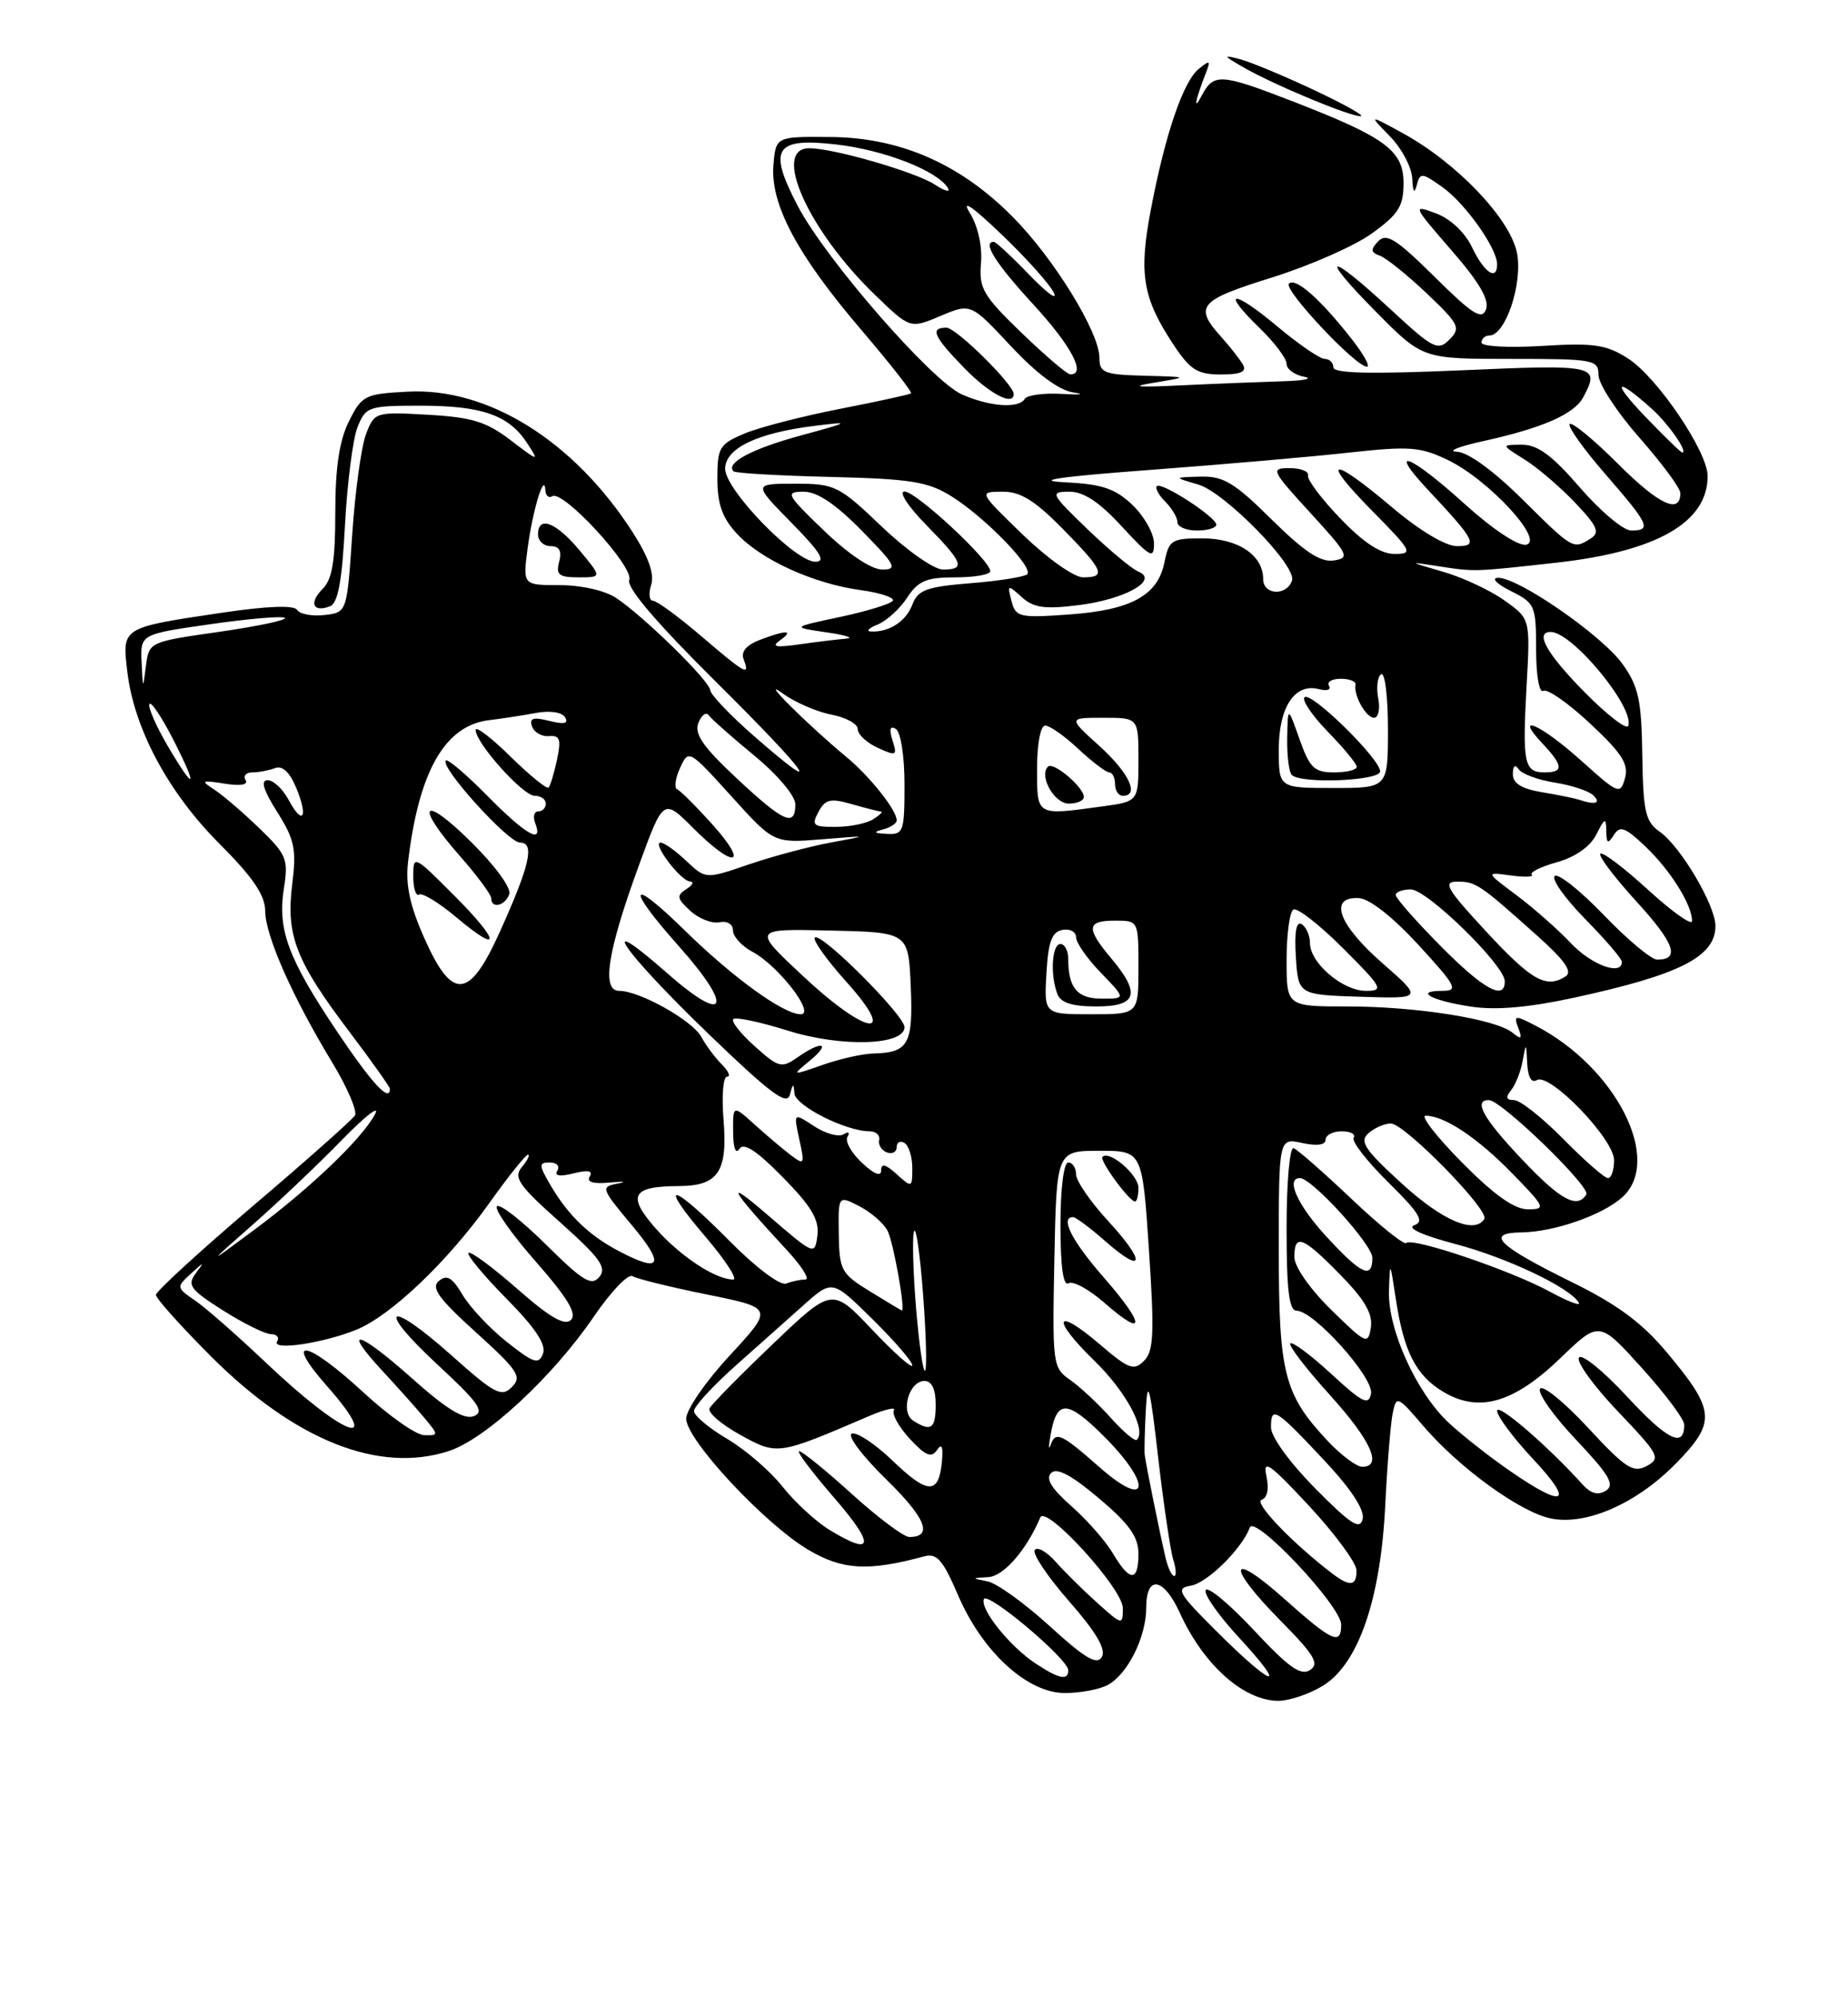 <?xml version="1.0" encoding="UTF-8" standalone="no"?>
<!DOCTYPE svg PUBLIC "-//W3C//DTD SVG 1.1//EN" "http://www.w3.org/Graphics/SVG/1.1/DTD/svg11.dtd" >
<svg xmlns="http://www.w3.org/2000/svg" xmlns:xlink="http://www.w3.org/1999/xlink" version="1.1" viewBox="0 0 237 256">
 <g >
 <path fill="currentColor"
d=" M 169.65 216.07 C 174.19 213.30 177.05 205.06 177.65 193.00 C 177.91 187.78 178.34 182.43 178.61 181.13 C 179.08 178.84 179.22 178.90 182.56 182.80 C 187.15 188.16 195.01 193.85 198.91 194.63 C 203.47 195.54 209.88 192.72 214.93 187.58 C 220.13 182.27 220.01 180.80 213.79 173.37 C 210.63 169.58 207.45 167.22 201.68 164.38 C 192.05 159.64 190.40 158.02 195.13 157.96 C 199.34 157.90 205.52 155.74 208.07 153.44 C 213.29 148.71 207.25 136.80 196.91 131.45 C 194.27 130.09 194.10 130.11 194.71 131.74 C 195.25 133.17 195.10 133.28 193.94 132.34 C 191.78 130.61 181.63 129.00 172.82 129.00 C 165.00 129.00 165.00 129.00 165.00 123.06 C 165.00 119.79 165.39 116.88 165.87 116.58 C 166.35 116.29 169.20 118.51 172.22 121.52 C 177.31 126.61 177.52 127.00 175.16 127.00 C 172.19 127.00 168.00 123.42 168.00 120.88 C 168.00 119.91 167.52 118.82 166.94 118.46 C 166.24 118.03 165.99 119.43 166.19 122.65 C 166.50 127.50 166.50 127.50 174.50 127.76 C 182.50 128.01 182.50 128.01 177.25 123.42 C 171.64 118.50 170.34 114.92 174.25 115.11 C 175.63 115.18 178.60 117.51 181.91 121.11 C 186.76 126.39 187.08 127.00 184.99 127.00 C 181.29 127.00 183.55 128.25 188.65 129.02 C 191.84 129.51 196.04 129.14 201.91 127.87 C 215.45 124.93 220.00 122.62 220.00 118.68 C 220.00 116.04 215.53 108.48 212.86 106.61 C 211.02 105.32 210.73 104.07 210.62 96.82 C 210.52 89.75 210.14 87.99 208.10 85.13 C 205.47 81.44 194.65 73.96 192.09 74.06 C 191.22 74.10 191.96 74.86 193.75 75.75 C 196.86 77.30 197.00 77.61 197.00 83.24 C 197.00 86.56 197.40 88.87 197.92 88.55 C 198.43 88.24 201.13 90.12 203.93 92.74 C 208.02 96.56 208.90 97.94 208.40 99.74 C 207.80 101.89 207.56 101.79 202.78 97.49 C 197.59 92.83 194.01 91.26 197.83 95.31 C 200.50 98.16 200.56 99.00 198.08 99.00 C 195.47 99.00 195.23 97.83 195.78 87.91 C 196.26 79.32 196.26 79.32 192.94 76.96 C 191.12 75.66 187.57 74.00 185.06 73.28 C 180.54 71.97 180.54 71.97 184.50 72.58 C 189.15 73.30 189.02 73.30 199.60 72.12 C 212.48 70.69 219.00 66.96 219.00 61.02 C 219.00 57.88 212.49 48.28 208.75 45.92 C 205.98 44.16 204.36 43.93 197.75 44.34 C 193.44 44.60 190.00 44.41 190.00 43.91 C 190.00 43.41 190.46 43.00 191.02 43.00 C 193.06 43.00 195.29 36.38 194.56 32.48 C 193.74 28.11 186.89 20.90 179.92 17.08 C 175.50 14.66 175.50 14.66 178.25 17.47 C 179.76 19.01 181.05 21.45 181.12 22.89 C 181.19 24.61 181.39 24.90 181.69 23.74 C 182.12 22.09 182.34 22.11 185.01 24.00 C 187.92 26.08 192.00 31.83 192.00 33.87 C 192.00 36.06 190.35 34.96 188.81 31.75 C 187.87 29.78 186.03 28.04 184.14 27.34 C 181.11 26.21 181.16 26.34 186.13 32.06 C 189.70 36.16 191.04 38.45 190.58 39.65 C 190.04 41.06 188.87 40.32 183.97 35.47 C 179.07 30.63 177.80 29.82 176.76 30.92 C 175.74 31.99 175.78 32.35 176.98 32.78 C 177.79 33.08 180.49 35.25 182.98 37.61 C 187.14 41.56 187.37 42.03 185.89 43.52 C 184.40 45.02 183.81 44.72 178.26 39.58 C 170.23 32.15 169.02 32.44 176.50 40.00 C 182.44 46.00 182.44 46.00 193.72 46.00 C 204.46 46.00 205.00 46.10 205.00 48.07 C 205.00 49.20 207.36 52.82 210.25 56.10 C 213.14 59.38 215.50 62.57 215.50 63.20 C 215.50 65.98 212.74 64.69 207.51 59.46 C 204.40 56.35 201.61 54.06 201.31 54.35 C 201.02 54.65 203.07 57.54 205.89 60.78 C 211.51 67.24 211.86 68.00 209.19 68.00 C 208.20 68.00 205.24 65.52 202.63 62.50 C 199.06 58.37 197.22 57.00 195.19 57.00 C 192.50 57.01 192.50 57.01 195.50 58.88 C 197.15 59.91 200.07 62.40 201.99 64.42 C 204.88 67.46 205.22 68.25 203.99 69.03 C 201.75 70.44 201.74 70.44 195.24 64.00 C 191.52 60.32 188.28 57.96 186.84 57.90 C 185.55 57.84 187.05 57.24 190.17 56.55 C 197.78 54.88 201.88 53.09 203.04 50.93 C 205.24 46.81 204.76 46.70 187.50 47.46 C 175.83 47.97 171.00 47.86 171.00 47.09 C 171.00 46.49 170.50 46.00 169.89 46.00 C 169.28 46.00 166.56 44.14 163.85 41.87 C 158.07 37.03 156.47 37.13 161.51 42.01 C 163.43 43.87 165.00 45.95 165.00 46.63 C 165.00 47.31 166.01 48.06 167.25 48.29 C 168.49 48.53 167.25 48.79 164.50 48.87 C 161.75 48.95 155.90 49.18 151.50 49.39 C 145.80 49.67 144.80 49.57 148.00 49.05 C 152.50 48.31 152.50 48.31 146.75 48.16 C 141.60 48.02 141.00 47.78 141.00 45.87 C 141.00 42.58 135.10 33.02 129.77 27.69 C 123.06 20.96 115.40 17.63 106.50 17.56 C 99.50 17.50 99.50 17.50 99.19 21.17 C 98.78 26.18 102.25 32.69 110.49 42.32 C 114.17 46.63 117.03 50.27 116.84 50.42 C 116.65 50.57 112.56 51.46 107.75 52.40 C 102.94 53.34 97.42 54.76 95.50 55.56 C 92.26 56.92 92.00 57.35 92.00 61.37 C 92.00 64.61 92.63 66.39 94.51 68.41 C 97.60 71.75 104.32 74.81 110.39 75.64 C 112.90 75.98 114.75 76.60 114.50 77.00 C 114.25 77.40 111.23 78.33 107.77 79.07 C 101.50 80.40 101.50 80.40 106.00 81.05 C 108.47 81.41 109.60 81.77 108.50 81.86 C 107.40 81.95 104.70 82.28 102.50 82.59 C 99.51 83.02 98.88 82.90 100.00 82.10 C 101.90 80.75 100.89 80.71 97.46 82.01 C 95.71 82.68 94.99 83.54 95.37 84.51 C 96.22 86.73 95.65 86.42 89.89 81.50 C 86.99 79.02 84.22 77.00 83.74 77.00 C 83.26 77.00 83.16 76.08 83.51 74.96 C 83.95 73.59 83.17 71.38 81.13 68.21 C 73.62 56.53 62.62 49.66 52.30 50.20 C 46.79 50.49 46.41 50.67 44.75 54.00 C 43.52 56.47 43.00 59.90 43.00 65.68 C 43.00 71.88 42.61 74.25 41.38 75.48 C 39.59 77.27 40.13 78.55 42.32 77.71 C 43.34 77.32 43.87 74.49 44.24 67.33 C 44.53 61.93 45.25 56.26 45.85 54.75 C 46.90 52.12 47.25 52.00 53.93 52.00 C 61.82 52.00 65.25 53.20 67.60 56.79 C 69.18 59.21 69.13 59.20 65.47 56.41 C 62.38 54.05 60.52 53.48 54.88 53.16 C 48.13 52.78 48.02 52.82 46.94 55.64 C 46.34 57.21 45.54 63.00 45.17 68.50 C 44.50 78.50 44.50 78.50 41.61 78.83 C 40.02 79.01 38.44 78.72 38.11 78.18 C 37.72 77.54 34.32 77.67 28.50 78.53 C 15.52 80.46 15.65 80.38 16.33 86.10 C 17.19 93.39 21.58 101.58 28.14 108.14 C 32.43 112.43 34.00 114.74 34.01 116.75 C 34.02 119.91 37.50 127.77 42.60 136.17 C 44.54 139.37 45.85 142.43 45.52 142.97 C 45.18 143.52 39.30 148.74 32.45 154.56 C 25.60 160.39 20.00 165.52 20.00 165.97 C 20.00 166.42 23.18 169.97 27.06 173.85 C 37.85 184.64 48.64 188.92 57.60 185.97 C 62.34 184.40 70.94 176.41 76.18 168.72 C 78.34 165.55 80.56 163.23 81.12 163.57 C 81.67 163.91 85.97 164.97 90.67 165.92 C 99.21 167.65 99.21 167.65 93.61 173.71 C 90.52 177.04 88.00 180.69 88.00 181.83 C 88.00 184.54 98.13 195.40 103.71 198.67 C 108.08 201.24 111.34 201.42 118.50 199.49 C 120.15 199.04 120.91 199.90 122.87 204.47 C 125.99 211.72 131.75 217.00 136.57 217.00 C 138.53 217.00 141.00 216.54 142.06 215.97 C 144.62 214.60 147.00 209.82 147.00 206.05 C 147.00 201.81 149.24 202.17 151.32 206.75 C 154.36 213.42 159.52 218.00 163.97 218.00 C 165.36 217.99 167.92 217.13 169.65 216.07 Z  M 159.41 46.75 C 159.02 46.06 157.78 44.48 156.66 43.23 C 153.08 39.26 153.72 38.50 163.09 35.58 C 167.96 34.06 173.76 31.51 175.97 29.90 C 179.36 27.45 180.00 26.43 180.00 23.48 C 180.00 19.30 177.71 17.61 165.78 12.99 C 156.53 9.41 155.65 9.35 154.12 12.25 C 152.98 14.42 153.28 12.85 154.69 9.25 C 155.28 7.74 155.15 7.68 153.74 8.83 C 151.73 10.46 149.43 17.22 147.59 26.88 C 146.02 35.10 146.54 38.20 150.49 44.17 C 152.64 47.41 153.57 48.00 156.57 48.00 C 159.12 48.00 159.92 47.65 159.41 46.75 Z  M 173.19 43.25 C 169.19 38.20 166.13 35.53 165.30 36.36 C 164.56 37.10 173.86 47.00 175.30 47.00 C 175.78 47.00 174.83 45.31 173.19 43.25 Z  M 168.50 11.53 C 164.65 9.72 160.38 7.94 159.00 7.58 C 156.78 7.00 156.84 7.12 159.50 8.65 C 163.38 10.88 173.21 14.97 174.50 14.89 C 175.05 14.85 172.35 13.34 168.50 11.53 Z  M 132.82 213.22 C 129.53 211.05 125.72 206.33 126.17 204.98 C 126.55 203.85 137.00 212.64 137.00 214.08 C 137.00 215.44 135.82 215.20 132.82 213.22 Z  M 156.23 209.30 C 151.07 204.18 150.72 203.57 152.72 203.24 C 154.84 202.89 159.29 198.49 160.28 195.79 C 160.90 194.08 172.00 205.86 172.00 208.23 C 172.00 210.94 170.88 210.43 164.70 204.92 C 157.54 198.54 157.21 200.63 164.25 207.75 C 168.58 212.13 169.24 213.25 168.00 214.06 C 166.83 214.83 165.24 213.70 160.84 208.98 C 157.72 205.64 154.93 203.31 154.63 203.80 C 154.33 204.28 156.23 207.00 158.85 209.84 C 165.29 216.80 163.38 216.41 156.23 209.30 Z  M 134.65 208.45 C 131.43 205.51 127.83 202.92 126.65 202.69 C 124.56 202.28 124.56 202.27 126.76 202.14 C 128.73 202.02 131.66 198.65 133.41 194.50 C 134.13 192.81 144.00 203.63 144.00 206.11 C 144.00 208.33 143.93 208.32 140.75 205.47 C 138.96 203.87 136.54 201.48 135.38 200.17 C 134.21 198.86 133.00 198.19 132.70 198.68 C 132.39 199.17 134.39 202.14 137.13 205.26 C 140.57 209.19 141.87 211.39 141.31 212.37 C 140.68 213.46 139.17 212.57 134.65 208.45 Z  M 170.89 201.71 C 165.77 197.81 160.75 192.58 161.79 192.24 C 162.54 191.99 162.77 190.82 162.41 189.17 C 161.92 186.95 162.85 187.61 167.87 193.00 C 171.19 196.57 173.93 200.29 173.96 201.25 C 174.01 203.29 173.14 203.42 170.89 201.71 Z  M 142.73 199.11 C 141.79 197.52 139.38 194.79 137.39 193.03 C 134.86 190.81 134.07 189.53 134.80 188.80 C 135.53 188.07 137.39 189.05 140.92 192.03 C 144.83 195.33 146.00 196.97 146.00 199.16 C 146.00 202.78 144.89 202.77 142.73 199.11 Z  M 149.50 199.75 C 148.78 196.71 146.96 187.74 146.81 186.50 C 146.74 185.95 146.81 183.25 146.96 180.50 C 147.18 176.54 147.50 177.83 148.51 186.64 C 149.22 192.76 150.10 198.73 150.46 199.89 C 150.83 201.05 150.89 202.00 150.59 202.00 C 150.28 202.00 149.80 200.99 149.50 199.75 Z  M 106.36 196.08 C 104.63 195.02 101.93 192.53 100.36 190.55 C 98.79 188.56 95.59 185.80 93.25 184.42 C 90.91 183.04 89.00 181.44 89.00 180.86 C 89.00 180.28 91.35 177.71 94.22 175.15 C 97.10 172.59 101.09 169.04 103.09 167.25 C 106.74 164.01 106.74 164.01 111.87 169.06 C 114.69 171.84 117.00 174.51 117.00 175.00 C 117.00 175.48 114.69 173.43 111.86 170.44 C 106.72 165.01 106.72 165.01 99.11 172.27 C 94.92 176.27 91.28 179.97 91.00 180.50 C 90.72 181.03 92.48 182.55 94.90 183.89 C 99.71 186.54 99.71 186.54 111.34 181.55 C 113.45 180.64 114.94 180.29 114.64 180.77 C 114.35 181.24 115.27 182.89 116.68 184.42 C 118.71 186.60 119.46 186.91 120.17 185.85 C 120.79 184.92 120.98 185.42 120.79 187.42 C 120.38 191.60 118.97 191.55 114.44 187.19 C 112.24 185.08 109.91 183.53 109.25 183.75 C 108.60 183.97 110.55 186.58 113.60 189.56 C 118.74 194.57 119.72 197.00 116.61 197.00 C 115.91 197.00 112.61 194.53 109.26 191.50 C 105.92 188.47 102.87 186.00 102.49 186.00 C 102.11 186.00 104.14 188.70 107.00 192.00 C 112.28 198.09 112.05 199.55 106.36 196.08 Z  M 168.67 190.77 C 165.39 187.45 163.00 184.16 163.00 182.94 C 163.00 180.15 163.58 180.51 169.84 187.19 C 173.28 190.85 175.02 193.52 174.76 194.69 C 174.42 196.15 173.24 195.39 168.67 190.77 Z  M 141.00 188.05 C 136.07 183.71 135.36 183.39 134.72 185.25 C 134.48 185.94 134.48 185.38 134.72 184.00 C 135.51 179.34 136.84 179.37 141.62 184.14 C 147.84 190.37 147.33 193.62 141.00 188.05 Z  M 193.64 188.53 C 190.97 186.68 187.42 183.89 185.76 182.33 C 181.64 178.46 177.99 170.42 178.13 165.50 C 178.25 161.55 178.26 161.57 179.01 166.50 C 180.03 173.27 181.61 176.34 185.16 178.43 C 189.69 181.11 194.16 179.81 200.11 174.08 C 205.09 169.28 205.09 169.28 210.54 175.31 C 213.54 178.63 216.00 181.91 216.00 182.61 C 216.00 185.66 213.84 184.59 208.66 179.00 C 205.61 175.70 202.83 173.46 202.49 174.01 C 202.15 174.56 204.41 177.68 207.51 180.93 C 212.78 186.45 213.03 186.92 211.17 187.91 C 209.45 188.83 208.45 188.17 203.65 182.99 C 200.60 179.70 197.84 177.46 197.50 178.00 C 197.16 178.55 199.25 181.50 202.15 184.56 C 206.38 189.04 207.13 190.31 205.96 191.06 C 204.95 191.70 204.02 191.45 202.93 190.24 C 198.53 185.36 192.00 179.73 192.00 180.83 C 192.00 181.52 194.09 184.32 196.64 187.04 C 201.98 192.75 200.67 193.39 193.64 188.53 Z  M 170.33 184.75 C 164.68 178.74 164.00 176.12 164.00 160.27 C 164.00 145.84 164.00 145.84 167.00 146.50 C 168.89 146.91 170.00 146.76 170.00 146.08 C 170.00 145.49 170.93 145.00 172.06 145.00 C 173.19 145.00 173.89 145.37 173.60 145.83 C 173.32 146.29 175.33 148.87 178.06 151.56 C 182.05 155.49 182.71 156.58 181.38 157.04 C 180.36 157.40 182.41 158.33 186.61 159.44 C 193.20 161.17 201.25 164.98 202.47 166.95 C 202.79 167.47 201.12 166.84 198.77 165.56 C 193.81 162.85 181.12 158.55 180.35 159.32 C 180.06 159.60 176.90 157.06 173.33 153.67 C 169.75 150.28 166.41 147.35 165.91 147.17 C 165.40 146.98 165.00 151.47 165.00 157.42 C 165.00 165.40 165.32 168.00 166.29 168.00 C 168.50 168.00 176.22 176.60 175.83 178.63 C 175.53 180.19 174.73 179.79 170.72 176.09 C 168.10 173.68 165.74 171.92 165.48 172.19 C 165.22 172.45 167.48 175.40 170.50 178.74 C 175.84 184.64 177.36 188.00 174.70 188.00 C 173.98 188.00 172.02 186.54 170.33 184.75 Z  M 142.43 181.70 C 140.82 179.90 138.47 177.72 137.22 176.85 C 135.01 175.32 134.95 174.86 135.22 161.39 C 135.50 147.50 135.50 147.50 141.00 147.50 C 146.50 147.50 146.50 147.50 147.35 160.22 C 148.06 170.91 147.96 173.18 146.72 174.42 C 145.42 175.73 144.75 175.48 141.07 172.33 C 135.29 167.38 134.73 168.94 140.33 174.39 C 144.40 178.34 147.06 183.28 145.80 184.54 C 145.55 184.78 144.04 183.51 142.43 181.70 Z  M 141.62 163.81 C 137.47 159.08 135.90 156.00 137.62 156.00 C 137.96 156.00 139.81 157.38 141.72 159.06 C 146.74 163.47 147.02 161.83 142.15 156.54 C 139.87 154.07 138.00 151.36 138.00 150.52 C 138.00 149.69 137.55 149.00 137.00 149.00 C 136.42 149.00 136.00 152.35 136.00 157.06 C 136.00 162.33 136.36 164.90 137.03 164.48 C 137.60 164.13 139.67 165.26 141.63 166.98 C 146.92 171.62 146.91 169.86 141.62 163.81 Z  M 146.00 152.24 C 146.00 150.58 142.28 147.38 141.39 148.28 C 140.96 148.71 144.82 154.00 145.57 154.00 C 145.81 154.00 146.00 153.21 146.00 152.24 Z  M 46.59 178.45 C 39.29 171.72 36.24 171.20 41.93 177.65 C 49.44 186.18 44.01 184.07 34.00 174.56 C 30.42 171.17 26.39 167.63 25.03 166.70 C 22.61 165.04 22.60 164.97 24.48 163.25 C 26.20 161.68 26.26 161.67 25.10 163.21 C 23.97 164.72 24.39 165.29 28.60 167.96 C 31.24 169.63 34.01 171.00 34.75 171.00 C 35.50 171.00 35.86 171.42 35.54 171.94 C 34.79 173.15 41.43 172.17 45.69 170.44 C 50.09 168.66 57.37 161.74 62.71 154.26 C 65.16 150.82 67.42 148.00 67.71 148.00 C 68.00 148.00 67.66 148.71 66.94 149.57 C 65.81 150.93 66.49 151.91 71.85 156.68 C 76.95 161.23 77.85 162.48 76.87 163.66 C 75.86 164.88 74.77 164.22 70.03 159.53 C 66.93 156.46 64.09 154.24 63.73 154.61 C 63.36 154.97 65.60 158.15 68.69 161.68 C 72.77 166.32 74.02 168.38 73.22 169.18 C 72.43 169.97 70.53 168.88 66.34 165.20 C 63.15 162.40 60.34 160.33 60.08 160.58 C 59.83 160.84 62.02 163.48 64.95 166.45 C 68.66 170.20 70.08 172.35 69.64 173.50 C 69.09 174.94 68.45 174.73 65.01 172.01 C 62.82 170.27 60.26 167.55 59.32 165.96 C 58.01 163.74 57.31 163.33 56.29 164.18 C 55.24 165.05 56.23 166.42 61.05 170.78 C 66.46 175.68 66.97 176.46 65.64 177.79 C 64.31 179.12 63.44 178.66 57.88 173.70 C 49.60 166.33 48.10 167.50 56.21 175.00 C 61.37 179.78 62.19 180.95 60.77 181.51 C 59.53 182.00 57.28 180.63 52.81 176.64 C 45.90 170.49 43.71 169.97 49.10 175.77 C 51.00 177.82 53.41 180.51 54.44 181.75 C 56.27 183.95 56.27 184.00 54.40 183.95 C 53.36 183.93 49.84 181.46 46.59 178.45 Z  M 117.14 182.11 C 115.43 181.03 116.56 177.00 118.57 177.00 C 119.49 177.00 120.00 178.06 120.00 180.00 C 120.00 183.13 119.42 183.55 117.14 182.11 Z  M 117.48 167.65 C 117.10 162.99 116.98 158.57 117.22 157.83 C 117.47 157.10 117.99 160.72 118.38 165.87 C 118.77 171.03 118.89 175.45 118.64 175.69 C 118.39 175.94 117.87 172.32 117.48 167.65 Z  M 170.72 167.88 C 168.01 165.23 166.00 162.35 166.00 161.13 C 166.00 158.06 167.05 158.46 171.88 163.38 C 175.01 166.57 176.07 168.39 175.81 170.13 C 175.46 172.39 175.23 172.29 170.72 167.88 Z  M 111.57 165.52 C 107.87 163.25 107.64 162.81 107.57 158.16 C 107.50 153.21 107.50 153.21 110.22 154.61 C 111.72 155.39 113.34 156.80 113.83 157.76 C 114.58 159.20 116.16 168.07 115.65 167.97 C 115.57 167.95 113.73 166.85 111.57 165.52 Z  M 93.52 159.02 C 86.07 151.49 84.20 151.17 90.46 158.50 C 93.04 161.53 94.65 164.00 94.03 164.00 C 91.75 164.00 87.21 161.00 84.06 157.42 C 80.37 153.21 81.04 152.04 87.13 152.02 C 92.12 151.99 93.34 150.15 92.79 143.50 C 92.54 140.47 92.74 138.00 93.24 138.00 C 93.74 138.00 93.43 137.29 92.56 136.42 C 91.70 135.55 90.52 133.98 89.96 132.93 C 88.83 130.81 82.04 127.00 79.41 127.00 C 77.11 127.00 77.90 121.96 81.94 110.91 C 85.08 102.31 85.08 102.31 88.92 106.16 C 94.14 111.38 96.17 111.05 91.43 105.75 C 89.33 103.41 87.28 101.36 86.86 101.18 C 86.44 101.01 86.60 99.77 87.21 98.44 C 88.31 96.03 88.35 96.05 93.78 102.04 C 99.23 108.07 99.23 108.07 105.37 107.58 C 111.50 107.08 111.50 107.08 106.50 108.00 C 103.75 108.51 99.03 109.77 96.00 110.81 C 90.50 112.69 90.50 112.69 88.02 110.35 C 86.66 109.06 85.17 108.00 84.72 108.00 C 83.56 108.00 87.29 112.93 88.50 112.98 C 89.05 113.01 88.83 113.45 88.01 113.97 C 86.74 114.78 86.81 115.17 88.51 116.73 C 89.61 117.74 91.29 118.40 92.25 118.21 C 93.25 118.00 94.00 118.45 94.00 119.26 C 94.00 120.03 95.13 121.27 96.52 122.01 C 99.83 123.78 104.63 130.00 102.69 130.00 C 100.48 130.00 94.03 125.34 87.75 119.19 C 80.64 112.23 80.21 113.59 87.07 121.29 C 94.13 129.21 93.22 131.46 85.64 124.80 C 76.15 116.45 79.63 121.66 90.66 132.32 C 98.75 140.12 100.92 141.76 101.30 140.32 C 101.68 138.83 101.79 138.80 101.88 140.14 C 102.00 141.73 108.47 145.00 111.52 145.00 C 112.33 145.00 112.89 145.51 112.75 146.12 C 112.61 146.74 113.06 147.46 113.75 147.71 C 114.44 147.96 115.00 147.65 115.00 147.02 C 115.00 146.40 115.45 146.16 116.00 146.50 C 116.55 146.84 117.00 148.29 117.00 149.71 C 117.00 152.25 116.95 152.27 115.00 150.50 C 113.58 149.21 113.00 149.07 113.00 150.02 C 113.00 150.86 112.09 150.49 110.53 149.03 C 109.17 147.75 108.34 146.26 108.69 145.70 C 109.03 145.14 108.81 145.00 108.18 145.39 C 107.56 145.77 105.86 145.30 104.41 144.35 C 101.76 142.61 101.76 142.61 102.51 146.04 C 103.22 149.27 103.16 149.38 101.38 148.03 C 100.35 147.24 98.26 145.48 96.75 144.11 C 94.00 141.63 94.00 141.63 94.02 145.06 C 94.02 147.12 94.35 148.00 94.82 147.26 C 95.37 146.39 97.02 147.46 100.38 150.88 C 104.05 154.61 105.08 156.33 104.83 158.34 C 104.50 160.93 104.45 160.90 98.50 155.77 C 92.74 150.80 93.53 152.26 100.93 160.25 C 102.84 162.31 103.90 164.00 103.28 164.00 C 102.67 164.00 101.56 164.23 100.82 164.52 C 100.05 164.81 96.91 162.45 93.52 159.02 Z  M 170.13 158.52 C 166.41 154.49 164.83 151.00 166.71 151.00 C 168.25 151.00 176.00 159.52 176.00 161.21 C 176.00 164.01 174.59 163.36 170.13 158.52 Z  M 32.50 156.89 C 35.80 153.98 40.94 149.11 43.91 146.05 C 46.89 143.00 48.77 141.55 48.09 142.82 C 46.41 145.97 39.77 152.32 32.50 157.71 C 26.50 162.17 26.50 162.17 32.50 156.89 Z  M 79.50 160.43 C 75.62 158.41 72.94 155.86 70.69 152.06 C 69.08 149.32 69.06 149.00 70.50 149.00 C 71.39 149.00 71.83 149.47 71.48 150.04 C 71.05 150.72 71.78 150.84 73.57 150.39 C 75.42 149.93 76.08 150.06 75.63 150.79 C 75.18 151.51 76.07 151.78 78.23 151.57 C 80.03 151.40 80.47 151.46 79.22 151.70 C 77.01 152.12 77.07 152.31 81.06 157.07 C 85.29 162.13 84.80 163.19 79.50 160.43 Z  M 179.79 151.71 C 174.99 147.33 174.31 146.30 175.50 145.25 C 176.28 144.56 177.57 144.00 178.37 144.00 C 180.13 144.00 191.04 155.13 190.36 156.23 C 189.12 158.23 184.99 156.46 179.79 151.71 Z  M 187.50 149.00 C 184.23 145.70 182.13 143.00 182.83 143.00 C 185.24 143.00 189.51 145.85 193.96 150.42 C 198.20 154.77 198.29 155.00 195.93 155.00 C 194.21 155.00 191.59 153.14 187.50 149.00 Z  M 195.15 148.56 C 190.22 143.35 188.91 141.00 190.94 141.00 C 192.53 141.00 204.03 152.14 203.44 153.10 C 202.27 154.99 200.11 153.81 195.15 148.56 Z  M 200.50 146.00 C 197.79 143.25 194.94 141.00 194.17 141.00 C 193.16 141.00 193.05 140.64 193.78 139.75 C 194.35 139.06 195.02 137.38 195.27 136.00 C 195.71 133.59 195.73 133.60 195.86 136.31 C 195.95 138.06 196.41 138.86 197.09 138.44 C 198.73 137.43 207.00 145.99 207.00 148.71 C 207.00 149.97 206.65 151.00 206.21 151.00 C 205.78 151.00 203.21 148.75 200.50 146.00 Z  M 43.25 132.25 C 36.95 122.87 35.56 119.15 36.41 113.85 C 37.00 110.12 36.76 109.54 33.26 106.16 C 31.18 104.15 28.58 101.92 27.49 101.21 C 25.69 100.05 25.82 99.97 28.80 100.44 C 30.83 100.77 31.87 100.59 31.49 99.98 C 31.16 99.44 31.55 99.00 32.36 99.00 C 33.17 99.00 34.48 98.75 35.28 98.45 C 36.21 98.09 37.16 98.97 37.99 100.98 C 39.57 104.79 38.83 105.92 37.00 102.50 C 36.26 101.12 35.06 100.00 34.32 100.00 C 33.39 100.00 33.78 101.28 35.55 104.08 C 37.79 107.62 38.04 108.84 37.47 113.39 C 36.66 119.90 37.94 123.18 44.85 132.30 C 47.68 136.04 50.00 139.31 50.00 139.55 C 50.00 141.36 47.71 138.89 43.25 132.25 Z  M 103.86 135.95 C 106.65 133.65 105.41 133.32 102.27 135.53 C 100.24 136.95 99.86 136.85 96.80 134.11 C 94.98 132.49 93.75 130.92 94.04 130.62 C 94.34 130.32 97.49 130.99 101.04 132.10 C 107.89 134.25 116.00 134.01 116.00 131.65 C 116.00 130.14 105.26 119.41 104.50 120.17 C 104.19 120.47 106.02 123.03 108.56 125.86 C 115.32 133.38 111.15 132.76 102.89 125.02 C 96.50 119.04 96.50 119.04 106.50 119.27 C 116.50 119.50 116.50 119.50 116.80 126.41 C 117.12 133.84 116.52 134.92 112.00 135.03 C 110.62 135.06 107.70 135.72 105.50 136.49 C 101.50 137.89 101.50 137.89 103.86 135.95 Z  M 134.20 124.76 C 134.43 120.71 134.90 119.44 136.25 119.19 C 137.21 119.00 138.00 119.43 138.00 120.13 C 138.00 120.83 139.44 122.89 141.20 124.70 C 144.39 128.00 144.39 128.00 141.30 128.00 C 138.16 128.00 137.00 126.64 137.00 122.92 C 137.00 121.86 136.55 121.00 136.00 121.00 C 134.90 121.00 134.66 124.94 135.61 127.42 C 136.03 128.53 137.52 129.00 140.61 129.00 C 145.84 129.00 146.33 127.37 142.50 122.82 C 139.25 118.95 139.35 118.00 143.00 118.00 C 146.00 118.00 146.00 118.00 146.00 124.00 C 146.00 130.00 146.00 130.00 139.95 130.00 C 133.90 130.00 133.90 130.00 134.20 124.76 Z  M 184.72 121.22 C 181.57 118.04 179.00 115.12 179.00 114.72 C 179.00 114.32 179.87 114.00 180.93 114.00 C 183.01 114.00 192.94 123.69 192.98 125.75 C 193.02 128.33 190.26 126.82 184.72 121.22 Z  M 54.42 120.25 C 52.57 116.10 51.99 113.39 52.33 110.50 C 53.70 98.84 57.07 92.95 62.77 92.30 C 64.27 92.12 66.91 91.72 68.63 91.40 C 70.50 91.04 72.05 91.27 72.47 91.94 C 72.96 92.74 72.36 92.88 70.45 92.40 C 68.38 91.88 67.85 92.04 68.23 93.11 C 68.50 93.87 69.48 94.43 70.41 94.35 C 71.81 94.23 71.99 94.76 71.44 97.35 C 71.07 99.08 70.58 100.70 70.36 100.94 C 70.14 101.18 67.94 99.40 65.48 96.98 C 63.02 94.56 61.00 93.02 61.00 93.56 C 61.00 95.24 67.07 102.00 68.57 102.00 C 69.36 102.00 70.00 102.45 70.00 103.00 C 70.00 103.55 69.56 104.00 69.03 104.00 C 68.50 104.00 68.32 104.67 68.64 105.50 C 69.72 108.31 67.44 107.01 62.52 102.02 C 59.83 99.29 57.42 97.24 57.18 97.48 C 56.38 98.29 65.17 108.00 66.70 108.00 C 68.63 108.00 67.94 110.96 64.01 119.64 C 60.16 128.12 57.98 128.26 54.42 120.25 Z  M 58.20 114.73 C 53.08 109.60 53.00 109.57 53.00 112.32 C 53.00 113.86 53.34 114.91 53.75 114.66 C 54.16 114.40 56.29 115.70 58.48 117.54 C 64.36 122.48 64.18 120.71 58.20 114.73 Z  M 65.31 114.63 C 65.61 113.85 63.53 110.99 60.42 107.92 C 54.14 101.71 53.10 103.04 59.00 109.74 C 61.20 112.24 63.00 114.67 63.00 115.14 C 63.00 116.51 64.74 116.13 65.31 114.63 Z  M 190.58 119.38 C 185.52 113.92 184.99 113.00 186.88 113.00 C 189.27 113.00 189.77 113.34 197.13 119.92 C 200.70 123.11 201.71 124.56 200.78 125.15 C 198.28 126.74 196.43 125.69 190.58 119.38 Z  M 201.44 120.87 C 199.82 119.15 196.70 116.40 194.50 114.75 C 190.50 111.76 190.50 111.76 193.74 112.21 C 195.53 112.45 196.74 112.41 196.44 112.11 C 196.15 111.81 197.60 111.09 199.68 110.51 C 202.04 109.85 203.94 108.51 204.72 106.97 C 205.82 104.80 205.97 104.74 206.00 106.50 C 206.03 108.14 206.20 108.23 206.97 107.02 C 207.75 105.78 208.43 106.03 211.04 108.52 C 214.24 111.56 217.00 115.98 217.00 118.05 C 217.00 118.68 214.47 116.89 211.37 114.06 C 208.28 111.23 205.52 109.15 205.24 109.42 C 204.96 109.70 207.05 112.46 209.87 115.55 C 214.77 120.91 215.51 123.00 212.53 123.00 C 211.78 123.00 208.69 120.42 205.66 117.26 C 202.62 114.11 199.80 111.87 199.38 112.29 C 198.96 112.70 200.73 115.19 203.31 117.81 C 205.89 120.43 208.00 122.89 208.00 123.28 C 208.00 125.12 204.08 123.68 201.44 120.87 Z  M 113.25 106.31 C 114.21 106.06 115.00 105.54 115.00 105.15 C 115.00 103.84 111.56 99.51 108.52 97.00 C 103.56 92.89 97.19 86.55 100.35 88.86 C 101.92 90.01 104.73 91.23 106.60 91.59 C 108.47 91.94 110.00 92.78 110.00 93.45 C 110.00 94.13 111.16 95.21 112.57 95.85 C 114.96 96.94 115.09 96.87 114.46 94.89 C 114.01 93.45 114.15 92.97 114.89 93.43 C 115.52 93.82 116.00 96.93 116.00 100.56 C 116.00 106.61 115.86 106.99 113.75 106.88 C 112.06 106.80 111.93 106.65 113.25 106.31 Z  M 104.96 104.07 C 105.84 102.44 106.49 102.28 109.24 103.07 C 111.03 103.58 112.71 104.01 112.99 104.02 C 113.27 104.02 112.83 104.47 112.00 105.00 C 111.17 105.53 109.02 105.98 107.21 105.98 C 104.28 106.00 104.04 105.80 104.96 104.07 Z  M 94.47 99.75 C 90.17 95.74 89.02 94.07 89.56 92.67 C 89.96 91.66 90.55 91.21 90.89 91.68 C 91.23 92.15 93.86 94.48 96.75 96.86 C 99.73 99.32 102.00 102.01 102.00 103.09 C 102.00 106.06 100.53 105.41 94.47 99.75 Z  M 133.00 98.50 C 133.00 95.31 133.44 93.00 134.05 93.00 C 134.63 93.00 136.55 94.35 138.30 96.00 C 140.06 97.64 141.84 98.99 142.25 99.00 C 142.66 99.00 143.00 99.67 143.00 100.50 C 143.00 101.33 143.45 102.00 144.00 102.00 C 146.18 102.00 144.79 99.05 141.00 95.62 C 136.99 92.00 136.99 92.00 141.50 92.00 C 146.00 92.00 146.00 92.00 146.00 97.36 C 146.00 102.73 146.00 102.73 141.36 103.36 C 132.82 104.53 133.00 104.64 133.00 98.50 Z  M 139.00 102.15 C 139.00 100.90 135.08 97.58 134.40 98.26 C 133.21 99.46 135.20 103.00 137.07 103.00 C 138.13 103.00 139.00 102.62 139.00 102.15 Z  M 202.50 102.50 C 201.95 102.32 199.81 101.88 197.75 101.54 C 195.12 101.10 194.00 100.40 194.02 99.20 C 194.02 98.15 194.31 97.92 194.77 98.60 C 195.17 99.20 197.26 99.97 199.41 100.31 C 201.57 100.65 203.79 101.39 204.36 101.96 C 205.37 102.97 204.57 103.20 202.50 102.50 Z  M 164.00 96.07 C 164.00 90.61 166.06 87.52 169.15 88.33 C 170.17 88.60 170.75 88.41 170.44 87.91 C 170.13 87.41 170.81 87.00 171.94 87.00 C 173.07 87.00 173.93 87.34 173.84 87.75 C 173.56 89.09 175.19 92.00 176.22 92.00 C 176.78 92.00 177.02 90.86 176.75 89.48 C 176.49 88.09 176.66 86.71 177.13 86.42 C 177.61 86.12 178.00 89.28 178.00 93.44 C 178.00 101.00 178.00 101.00 171.00 101.00 C 164.00 101.00 164.00 101.00 164.00 96.07 Z  M 177.00 98.87 C 177.00 97.27 168.11 88.56 167.30 89.37 C 166.93 89.74 168.29 91.73 170.31 93.81 C 172.34 95.89 174.00 97.90 174.00 98.29 C 174.00 98.68 172.69 99.00 171.08 99.00 C 168.55 99.00 167.97 98.43 166.66 94.75 C 165.16 90.50 165.16 90.50 165.08 94.58 C 165.04 96.83 165.30 98.97 165.67 99.33 C 166.84 100.50 177.00 100.09 177.00 98.87 Z  M 21.45 95.51 C 20.01 93.04 18.98 90.68 19.16 90.25 C 19.35 89.83 20.71 91.85 22.19 94.74 C 25.48 101.17 25.04 101.63 21.45 95.51 Z  M 96.59 94.25 C 93.61 91.64 91.13 89.03 91.08 88.46 C 90.99 87.24 82.60 79.03 79.03 76.65 C 77.60 75.69 74.55 75.00 71.80 75.00 C 67.04 75.00 67.04 75.00 67.67 70.25 C 68.31 65.40 69.82 60.44 69.94 62.81 C 69.97 63.53 70.37 63.89 70.83 63.60 C 72.21 62.75 81.34 72.67 80.70 74.33 C 80.33 75.30 84.13 79.77 91.82 87.39 C 103.87 99.34 106.13 102.59 96.59 94.25 Z  M 74.35 70.57 C 71.32 66.93 69.00 66.03 69.00 68.50 C 69.00 69.33 69.73 70.00 70.62 70.00 C 71.74 70.00 72.07 70.61 71.71 72.00 C 71.27 73.67 71.68 74.00 74.19 74.00 C 77.20 74.00 77.20 74.00 74.35 70.57 Z  M 203.24 88.74 C 198.38 83.82 196.78 81.00 198.87 81.00 C 201.63 81.00 209.62 90.64 208.82 93.03 C 208.64 93.59 206.12 91.66 203.24 88.74 Z  M 18.16 84.90 C 18.00 81.29 18.00 81.29 27.02 80.00 C 31.98 79.29 36.26 78.93 36.54 79.20 C 36.81 79.48 33.00 80.28 28.07 80.99 C 19.12 82.27 19.11 82.28 18.71 85.39 C 18.33 88.40 18.32 88.39 18.16 84.90 Z  M 112.57 80.04 C 113.71 79.57 115.41 78.03 116.34 76.60 C 117.76 74.44 118.81 74.00 122.52 74.00 C 124.99 74.00 127.00 73.65 127.00 73.21 C 127.00 71.83 117.49 63.00 116.01 63.00 C 115.21 63.00 116.43 64.88 118.79 67.29 C 123.55 72.14 123.87 73.00 120.93 73.00 C 119.78 73.00 116.28 70.55 113.09 67.50 C 107.56 62.23 107.09 62.00 101.95 62.00 C 96.58 62.00 96.58 62.00 101.50 67.00 C 105.21 70.77 105.97 72.00 104.57 72.00 C 101.95 72.00 93.00 62.79 93.00 60.09 C 93.00 57.46 97.12 55.48 104.50 54.58 C 109.19 54.00 109.08 54.08 102.73 55.81 C 96.46 57.51 93.01 59.34 94.07 60.41 C 94.32 60.65 99.91 60.97 106.51 61.13 C 116.79 61.38 119.00 61.73 122.00 63.60 C 126.30 66.28 132.59 72.74 131.74 73.60 C 131.39 73.94 128.13 74.46 124.48 74.75 C 118.80 75.21 117.72 75.61 117.00 77.51 C 116.17 79.67 114.01 81.06 111.67 80.94 C 111.03 80.90 111.43 80.50 112.57 80.04 Z  M 129.72 77.03 C 129.17 74.92 129.22 74.89 131.03 76.53 C 132.56 77.91 133.97 78.11 138.35 77.56 C 144.28 76.82 148.68 74.35 146.00 73.27 C 145.18 72.94 142.25 70.50 139.50 67.86 C 134.72 63.26 134.62 63.04 137.12 63.02 C 138.96 63.01 140.98 64.33 143.87 67.48 C 147.54 71.45 148.00 71.70 148.00 69.66 C 148.00 68.40 146.76 66.19 145.25 64.74 C 143.02 62.61 141.37 62.05 136.50 61.81 C 132.42 61.60 135.94 61.09 147.50 60.23 C 156.85 59.53 168.38 58.53 173.12 58.00 C 180.77 57.16 182.18 57.27 185.70 58.97 C 190.94 61.50 198.17 69.34 195.71 69.82 C 194.70 70.01 191.41 67.83 187.82 64.58 C 180.84 58.26 177.80 57.08 183.10 62.75 C 189.27 69.34 189.60 70.00 186.83 70.00 C 185.39 70.00 182.03 67.99 178.50 65.00 C 170.64 58.35 169.22 58.63 176.00 65.50 C 181.12 70.69 181.28 71.00 178.84 71.00 C 177.07 71.00 174.86 69.55 171.88 66.44 C 169.47 63.94 167.61 61.46 167.75 60.94 C 167.89 60.43 166.83 60.00 165.40 60.00 C 162.91 60.00 163.02 60.24 168.06 65.75 C 172.96 71.10 173.17 71.52 171.03 71.84 C 169.34 72.09 167.25 70.70 163.09 66.59 C 158.32 61.87 156.90 61.01 153.97 61.09 C 150.50 61.18 150.50 61.18 153.66 62.10 C 157.06 63.08 166.32 72.54 165.70 74.40 C 165.03 76.42 162.00 76.28 162.00 74.23 C 162.00 71.15 158.77 69.00 154.15 69.00 C 150.26 69.00 149.90 69.23 149.34 72.07 C 148.48 76.33 145.08 78.19 137.12 78.76 C 130.72 79.22 130.26 79.11 129.72 77.03 Z  M 155.99 67.25 C 155.97 66.27 148.95 61.72 148.36 62.31 C 148.11 62.56 148.60 63.46 149.45 64.31 C 150.30 65.16 151.00 66.34 151.00 66.93 C 151.00 67.52 152.12 68.00 153.50 68.00 C 154.88 68.00 155.99 67.66 155.99 67.25 Z  M 131.16 68.52 C 125.50 63.04 125.50 63.04 128.54 63.02 C 130.86 63.00 132.69 64.13 136.29 67.78 C 141.56 73.14 141.92 74.00 138.91 74.00 C 137.74 74.00 134.35 71.60 131.16 68.52 Z  M 105.68 68.02 C 100.84 63.37 100.67 63.04 103.04 63.02 C 104.78 63.01 107.13 64.57 110.50 68.00 C 114.87 72.44 115.17 73.00 113.14 73.00 C 111.76 73.00 108.81 71.03 105.68 68.02 Z  M 210.96 53.36 C 206.61 48.82 207.17 48.21 211.84 52.40 C 213.97 54.31 216.54 58.00 215.74 58.00 C 215.56 58.00 213.41 55.91 210.96 53.36 Z  M 123.39 50.57 C 119.53 48.89 105.92 33.28 102.32 26.42 C 98.45 19.03 99.34 17.61 107.26 18.52 C 113.38 19.22 120.19 21.87 121.56 24.09 C 121.94 24.70 121.18 24.51 119.87 23.65 C 117.40 22.04 106.90 19.00 103.79 19.00 C 98.92 19.00 103.65 29.55 112.24 37.82 C 116.72 42.14 116.72 42.14 120.61 40.50 C 124.50 38.86 124.50 38.86 129.64 44.36 C 132.94 47.89 135.80 50.02 137.64 50.30 C 139.21 50.54 138.58 50.63 136.23 50.49 C 133.89 50.35 131.72 50.64 131.43 51.12 C 130.64 52.39 126.99 52.14 123.39 50.57 Z  M 130.00 50.50 C 130.00 49.28 122.62 42.00 121.38 42.00 C 119.21 42.00 119.72 43.12 123.70 47.21 C 126.90 50.48 130.00 52.11 130.00 50.50 Z  M 131.00 42.65 C 126.07 37.89 125.53 36.96 125.81 33.72 C 125.99 31.55 125.42 28.98 124.38 27.30 C 123.25 25.47 124.64 26.41 128.40 30.00 C 131.56 33.02 134.60 36.40 135.14 37.50 C 135.69 38.60 134.29 37.59 132.03 35.25 C 129.78 32.91 127.72 31.00 127.46 31.00 C 125.94 31.00 127.67 33.75 132.50 39.00 C 137.41 44.34 139.37 48.04 137.25 47.98 C 136.84 47.97 134.03 45.57 131.00 42.65 Z "/>
</g>
</svg>